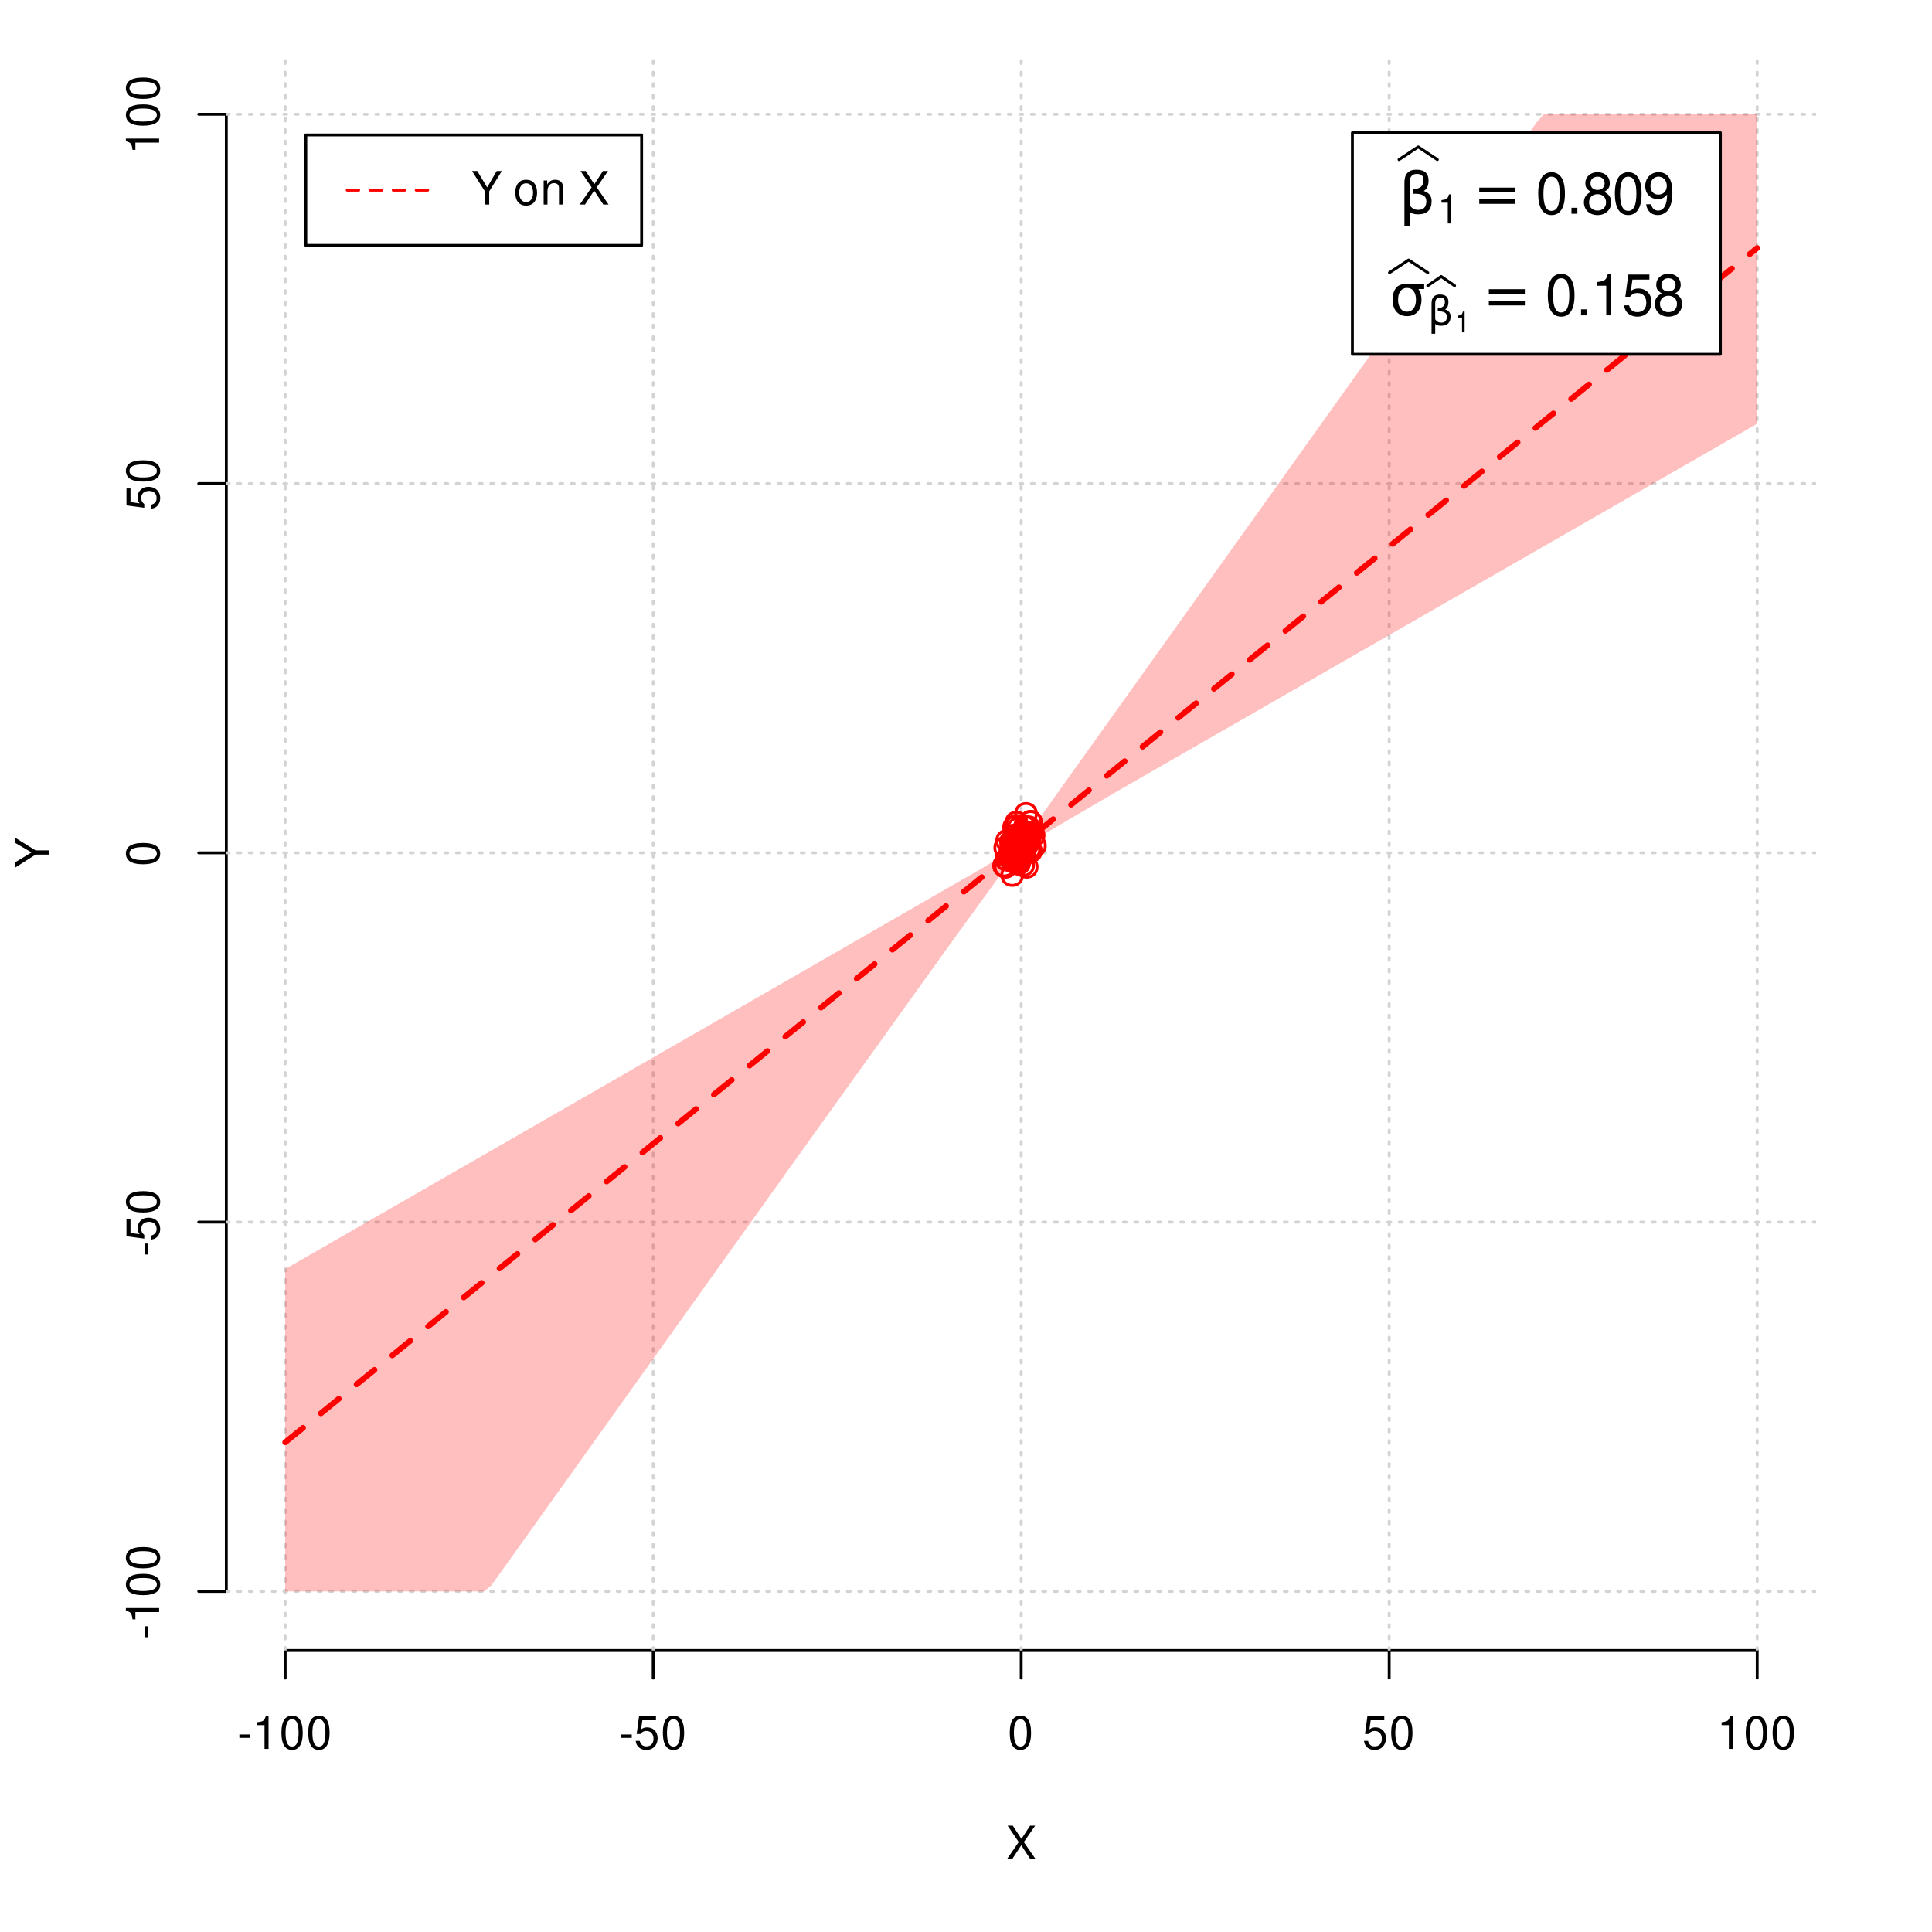 <?xml version="1.0" encoding="UTF-8"?>
<svg xmlns="http://www.w3.org/2000/svg" xmlns:xlink="http://www.w3.org/1999/xlink" width="504pt" height="504pt" viewBox="0 0 504 504" version="1.1">
<defs>
<g>
<symbol overflow="visible" id="glyph0-0">
<path style="stroke:none;" d=""/>
</symbol>
<symbol overflow="visible" id="glyph0-1">
<path style="stroke:none;" d="M 4.688 -4.484 L 7.641 -8.75 L 6.312 -8.75 L 4.062 -5.312 L 1.812 -8.75 L 0.453 -8.75 L 3.359 -4.484 L 0.266 0 L 1.625 0 L 4.016 -3.641 L 6.406 0 L 7.781 0 Z M 4.688 -4.484 "/>
</symbol>
<symbol overflow="visible" id="glyph0-2">
<path style="stroke:none;" d="M 3.406 -3.75 L 0.547 -3.75 L 0.547 -2.875 L 3.406 -2.875 Z M 3.406 -3.75 "/>
</symbol>
<symbol overflow="visible" id="glyph0-3">
<path style="stroke:none;" d="M 3.109 -6.188 L 3.109 0 L 4.156 0 L 4.156 -8.672 L 3.469 -8.672 C 3.094 -7.344 2.859 -7.156 1.219 -6.953 L 1.219 -6.188 Z M 3.109 -6.188 "/>
</symbol>
<symbol overflow="visible" id="glyph0-4">
<path style="stroke:none;" d="M 3.297 -8.672 C 2.516 -8.672 1.781 -8.312 1.344 -7.734 C 0.797 -6.953 0.516 -5.812 0.516 -4.203 C 0.516 -1.266 1.469 0.281 3.297 0.281 C 5.094 0.281 6.078 -1.266 6.078 -4.125 C 6.078 -5.812 5.812 -6.938 5.25 -7.734 C 4.812 -8.328 4.109 -8.672 3.297 -8.672 Z M 3.297 -7.734 C 4.438 -7.734 5 -6.578 5 -4.219 C 5 -1.75 4.453 -0.594 3.281 -0.594 C 2.156 -0.594 1.594 -1.797 1.594 -4.188 C 1.594 -6.578 2.156 -7.734 3.297 -7.734 Z M 3.297 -7.734 "/>
</symbol>
<symbol overflow="visible" id="glyph0-5">
<path style="stroke:none;" d="M 5.719 -8.516 L 1.312 -8.516 L 0.688 -3.875 L 1.656 -3.875 C 2.141 -4.469 2.562 -4.672 3.234 -4.672 C 4.375 -4.672 5.078 -3.891 5.078 -2.625 C 5.078 -1.406 4.375 -0.656 3.219 -0.656 C 2.297 -0.656 1.734 -1.125 1.469 -2.094 L 0.422 -2.094 C 0.562 -1.391 0.688 -1.062 0.938 -0.75 C 1.422 -0.094 2.281 0.281 3.234 0.281 C 4.953 0.281 6.156 -0.969 6.156 -2.766 C 6.156 -4.453 5.047 -5.609 3.406 -5.609 C 2.812 -5.609 2.328 -5.453 1.844 -5.094 L 2.172 -7.469 L 5.719 -7.469 Z M 5.719 -8.516 "/>
</symbol>
<symbol overflow="visible" id="glyph0-6">
<path style="stroke:none;" d="M 4.641 -3.438 L 7.938 -8.75 L 6.594 -8.75 L 4.109 -4.484 L 1.531 -8.75 L 0.156 -8.75 L 3.531 -3.438 L 3.531 0 L 4.641 0 Z M 4.641 -3.438 "/>
</symbol>
<symbol overflow="visible" id="glyph0-7">
<path style="stroke:none;" d=""/>
</symbol>
<symbol overflow="visible" id="glyph0-8">
<path style="stroke:none;" d="M 3.266 -6.469 C 1.484 -6.469 0.438 -5.203 0.438 -3.094 C 0.438 -0.969 1.484 0.281 3.281 0.281 C 5.047 0.281 6.125 -0.984 6.125 -3.047 C 6.125 -5.234 5.094 -6.469 3.266 -6.469 Z M 3.281 -5.547 C 4.406 -5.547 5.078 -4.625 5.078 -3.062 C 5.078 -1.578 4.375 -0.641 3.281 -0.641 C 2.156 -0.641 1.469 -1.578 1.469 -3.094 C 1.469 -4.625 2.156 -5.547 3.281 -5.547 Z M 3.281 -5.547 "/>
</symbol>
<symbol overflow="visible" id="glyph0-9">
<path style="stroke:none;" d="M 0.844 -6.281 L 0.844 0 L 1.844 0 L 1.844 -3.469 C 1.844 -4.75 2.516 -5.594 3.547 -5.594 C 4.344 -5.594 4.844 -5.109 4.844 -4.359 L 4.844 0 L 5.844 0 L 5.844 -4.75 C 5.844 -5.797 5.062 -6.469 3.859 -6.469 C 2.922 -6.469 2.312 -6.109 1.766 -5.234 L 1.766 -6.281 Z M 0.844 -6.281 "/>
</symbol>
<symbol overflow="visible" id="glyph1-0">
<path style="stroke:none;" d=""/>
</symbol>
<symbol overflow="visible" id="glyph1-1">
<path style="stroke:none;" d="M -3.438 -4.641 L -8.75 -7.938 L -8.75 -6.594 L -4.484 -4.109 L -8.75 -1.531 L -8.75 -0.156 L -3.438 -3.531 L 0 -3.531 L 0 -4.641 Z M -3.438 -4.641 "/>
</symbol>
<symbol overflow="visible" id="glyph1-2">
<path style="stroke:none;" d="M -3.75 -3.406 L -3.75 -0.547 L -2.875 -0.547 L -2.875 -3.406 Z M -3.75 -3.406 "/>
</symbol>
<symbol overflow="visible" id="glyph1-3">
<path style="stroke:none;" d="M -6.188 -3.109 L 0 -3.109 L 0 -4.156 L -8.672 -4.156 L -8.672 -3.469 C -7.344 -3.094 -7.156 -2.859 -6.953 -1.219 L -6.188 -1.219 Z M -6.188 -3.109 "/>
</symbol>
<symbol overflow="visible" id="glyph1-4">
<path style="stroke:none;" d="M -8.672 -3.297 C -8.672 -2.516 -8.312 -1.781 -7.734 -1.344 C -6.953 -0.797 -5.812 -0.516 -4.203 -0.516 C -1.266 -0.516 0.281 -1.469 0.281 -3.297 C 0.281 -5.094 -1.266 -6.078 -4.125 -6.078 C -5.812 -6.078 -6.938 -5.812 -7.734 -5.25 C -8.328 -4.812 -8.672 -4.109 -8.672 -3.297 Z M -7.734 -3.297 C -7.734 -4.438 -6.578 -5 -4.219 -5 C -1.75 -5 -0.594 -4.453 -0.594 -3.281 C -0.594 -2.156 -1.797 -1.594 -4.188 -1.594 C -6.578 -1.594 -7.734 -2.156 -7.734 -3.297 Z M -7.734 -3.297 "/>
</symbol>
<symbol overflow="visible" id="glyph1-5">
<path style="stroke:none;" d="M -8.516 -5.719 L -8.516 -1.312 L -3.875 -0.688 L -3.875 -1.656 C -4.469 -2.141 -4.672 -2.562 -4.672 -3.234 C -4.672 -4.375 -3.891 -5.078 -2.625 -5.078 C -1.406 -5.078 -0.656 -4.375 -0.656 -3.219 C -0.656 -2.297 -1.125 -1.734 -2.094 -1.469 L -2.094 -0.422 C -1.391 -0.562 -1.062 -0.688 -0.75 -0.938 C -0.094 -1.422 0.281 -2.281 0.281 -3.234 C 0.281 -4.953 -0.969 -6.156 -2.766 -6.156 C -4.453 -6.156 -5.609 -5.047 -5.609 -3.406 C -5.609 -2.812 -5.453 -2.328 -5.094 -1.844 L -7.469 -2.172 L -7.469 -5.719 Z M -8.516 -5.719 "/>
</symbol>
<symbol overflow="visible" id="glyph2-0">
<path style="stroke:none;" d="M 0.75 2.656 L 0.75 -10.578 L 8.25 -10.578 L 8.25 2.656 Z M 1.594 1.812 L 7.406 1.812 L 7.406 -9.734 L 1.594 -9.734 Z M 1.594 1.812 "/>
</symbol>
<symbol overflow="visible" id="glyph2-1">
<path style="stroke:none;" d="M 2.766 -0.5 L 2.766 3.125 L 1.406 3.125 L 1.406 -8.156 C 1.406 -10.375 2.445 -11.484 4.531 -11.484 C 6.645 -11.484 7.703 -10.547 7.703 -8.672 C 7.703 -7.336 7.285 -6.426 6.453 -5.938 C 7.816 -5.5 8.5 -4.625 8.5 -3.312 C 8.5 -1 7.32 0.156 4.969 0.156 C 3.926 0.156 3.191 -0.062 2.766 -0.5 Z M 2.766 -2.266 C 3.305 -1.422 4.055 -1 5.016 -1 C 6.422 -1 7.125 -1.766 7.125 -3.297 C 7.125 -4.672 5.992 -5.305 3.734 -5.203 L 3.734 -6.453 C 5.504 -6.453 6.391 -7.234 6.391 -8.797 C 6.391 -9.859 5.816 -10.391 4.672 -10.391 C 3.398 -10.391 2.766 -9.629 2.766 -8.109 Z M 2.766 -2.266 "/>
</symbol>
<symbol overflow="visible" id="glyph2-2">
<path style="stroke:none;" d="M 1.594 -6.812 L 10.984 -6.812 L 10.984 -5.578 L 1.594 -5.578 Z M 1.594 -3.828 L 10.984 -3.828 L 10.984 -2.578 L 1.594 -2.578 Z M 1.594 -3.828 "/>
</symbol>
<symbol overflow="visible" id="glyph2-3">
<path style="stroke:none;" d="M 4.594 -7.141 C 3.852 -7.141 3.281 -6.867 2.875 -6.328 C 2.457 -5.766 2.25 -5.02 2.25 -4.094 C 2.25 -3.113 2.457 -2.344 2.875 -1.781 C 3.289 -1.219 3.863 -0.938 4.594 -0.938 C 5.312 -0.938 5.879 -1.219 6.297 -1.781 C 6.711 -2.344 6.922 -3.113 6.922 -4.094 C 6.922 -4.988 6.711 -5.734 6.297 -6.328 C 5.91 -6.867 5.344 -7.141 4.594 -7.141 Z M 4.594 -8.203 L 9.062 -8.203 L 9.062 -6.859 L 7.562 -6.859 C 8.094 -6.098 8.359 -5.176 8.359 -4.094 C 8.359 -2.75 8.023 -1.695 7.359 -0.938 C 6.68 -0.164 5.758 0.219 4.594 0.219 C 3.414 0.219 2.492 -0.164 1.828 -0.938 C 1.16 -1.695 0.828 -2.75 0.828 -4.094 C 0.828 -5.445 1.16 -6.504 1.828 -7.266 C 2.379 -7.891 3.301 -8.203 4.594 -8.203 Z M 4.594 -8.203 "/>
</symbol>
<symbol overflow="visible" id="glyph3-0">
<path style="stroke:none;" d=""/>
</symbol>
<symbol overflow="visible" id="glyph3-1">
<path style="stroke:none;" d="M 2.719 -5.406 L 2.719 0 L 3.641 0 L 3.641 -7.594 L 3.031 -7.594 C 2.703 -6.422 2.5 -6.266 1.078 -6.078 L 1.078 -5.406 Z M 2.719 -5.406 "/>
</symbol>
<symbol overflow="visible" id="glyph4-0">
<path style="stroke:none;" d=""/>
</symbol>
<symbol overflow="visible" id="glyph4-1">
<path style="stroke:none;" d="M 4.125 -10.844 C 3.141 -10.844 2.234 -10.391 1.688 -9.656 C 0.984 -8.703 0.641 -7.266 0.641 -5.25 C 0.641 -1.594 1.844 0.344 4.125 0.344 C 6.375 0.344 7.609 -1.594 7.609 -5.156 C 7.609 -7.266 7.281 -8.672 6.562 -9.656 C 6.016 -10.406 5.125 -10.844 4.125 -10.844 Z M 4.125 -9.672 C 5.547 -9.672 6.25 -8.219 6.25 -5.281 C 6.25 -2.188 5.562 -0.75 4.094 -0.75 C 2.703 -0.75 2 -2.25 2 -5.234 C 2 -8.219 2.703 -9.672 4.125 -9.672 Z M 4.125 -9.672 "/>
</symbol>
<symbol overflow="visible" id="glyph4-2">
<path style="stroke:none;" d="M 2.859 -1.562 L 1.312 -1.562 L 1.312 0 L 2.859 0 Z M 2.859 -1.562 "/>
</symbol>
<symbol overflow="visible" id="glyph4-3">
<path style="stroke:none;" d="M 5.859 -5.719 C 6.969 -6.391 7.312 -6.938 7.312 -7.953 C 7.312 -9.656 6.016 -10.844 4.125 -10.844 C 2.25 -10.844 0.938 -9.656 0.938 -7.969 C 0.938 -6.938 1.281 -6.406 2.375 -5.719 C 1.156 -5.094 0.562 -4.219 0.562 -3.016 C 0.562 -1.031 2.016 0.344 4.125 0.344 C 6.219 0.344 7.688 -1.031 7.688 -3.016 C 7.688 -4.219 7.094 -5.094 5.859 -5.719 Z M 4.125 -9.672 C 5.25 -9.672 5.969 -9 5.969 -7.922 C 5.969 -6.906 5.234 -6.219 4.125 -6.219 C 3 -6.219 2.281 -6.906 2.281 -7.953 C 2.281 -9 3 -9.672 4.125 -9.672 Z M 4.125 -5.109 C 5.438 -5.109 6.344 -4.25 6.344 -2.984 C 6.344 -1.688 5.453 -0.828 4.094 -0.828 C 2.812 -0.828 1.906 -1.703 1.906 -2.969 C 1.906 -4.266 2.797 -5.109 4.125 -5.109 Z M 4.125 -5.109 "/>
</symbol>
<symbol overflow="visible" id="glyph4-4">
<path style="stroke:none;" d="M 0.797 -2.469 C 1.047 -0.703 2.188 0.344 3.812 0.344 C 5 0.344 6.047 -0.219 6.672 -1.203 C 7.328 -2.266 7.641 -3.578 7.641 -5.547 C 7.641 -7.375 7.359 -8.531 6.734 -9.5 C 6.156 -10.375 5.219 -10.844 4.047 -10.844 C 2.031 -10.844 0.562 -9.328 0.562 -7.234 C 0.562 -5.234 1.922 -3.828 3.844 -3.828 C 4.844 -3.828 5.594 -4.188 6.266 -5.016 C 6.25 -2.312 5.422 -0.828 3.906 -0.828 C 2.969 -0.828 2.328 -1.422 2.109 -2.469 Z M 4.031 -9.688 C 5.266 -9.688 6.188 -8.656 6.188 -7.266 C 6.188 -5.922 5.297 -5 3.984 -5 C 2.719 -5 1.922 -5.891 1.922 -7.328 C 1.922 -8.703 2.812 -9.688 4.031 -9.688 Z M 4.031 -9.688 "/>
</symbol>
<symbol overflow="visible" id="glyph4-5">
<path style="stroke:none;" d="M 3.891 -7.719 L 3.891 0 L 5.203 0 L 5.203 -10.844 L 4.328 -10.844 C 3.875 -9.188 3.562 -8.953 1.531 -8.688 L 1.531 -7.719 Z M 3.891 -7.719 "/>
</symbol>
<symbol overflow="visible" id="glyph4-6">
<path style="stroke:none;" d="M 7.141 -10.641 L 1.656 -10.641 L 0.859 -4.844 L 2.062 -4.844 C 2.688 -5.578 3.188 -5.828 4.031 -5.828 C 5.453 -5.828 6.344 -4.859 6.344 -3.281 C 6.344 -1.75 5.453 -0.828 4.016 -0.828 C 2.859 -0.828 2.156 -1.406 1.844 -2.609 L 0.531 -2.609 C 0.703 -1.734 0.859 -1.312 1.172 -0.938 C 1.766 -0.125 2.844 0.344 4.047 0.344 C 6.188 0.344 7.688 -1.219 7.688 -3.469 C 7.688 -5.562 6.297 -7 4.266 -7 C 3.516 -7 2.906 -6.812 2.297 -6.359 L 2.719 -9.328 L 7.141 -9.328 Z M 7.141 -10.641 "/>
</symbol>
<symbol overflow="visible" id="glyph5-0">
<path style="stroke:none;" d="M 0.516 1.859 L 0.516 -7.406 L 5.766 -7.406 L 5.766 1.859 Z M 1.109 1.266 L 5.188 1.266 L 5.188 -6.812 L 1.109 -6.812 Z M 1.109 1.266 "/>
</symbol>
<symbol overflow="visible" id="glyph5-1">
<path style="stroke:none;" d="M 1.938 -0.359 L 1.938 2.188 L 0.984 2.188 L 0.984 -5.703 C 0.984 -7.266 1.711 -8.047 3.172 -8.047 C 4.648 -8.047 5.391 -7.391 5.391 -6.078 C 5.391 -5.141 5.098 -4.5 4.516 -4.156 C 5.473 -3.844 5.953 -3.234 5.953 -2.328 C 5.953 -0.703 5.125 0.109 3.469 0.109 C 2.75 0.109 2.238 -0.047 1.938 -0.359 Z M 1.938 -1.578 C 2.312 -0.992 2.836 -0.703 3.516 -0.703 C 4.492 -0.703 4.984 -1.238 4.984 -2.312 C 4.984 -3.27 4.191 -3.711 2.609 -3.641 L 2.609 -4.516 C 3.848 -4.516 4.469 -5.062 4.469 -6.156 C 4.469 -6.906 4.066 -7.281 3.266 -7.281 C 2.379 -7.281 1.938 -6.742 1.938 -5.672 Z M 1.938 -1.578 "/>
</symbol>
<symbol overflow="visible" id="glyph6-0">
<path style="stroke:none;" d=""/>
</symbol>
<symbol overflow="visible" id="glyph6-1">
<path style="stroke:none;" d="M 1.938 -3.859 L 1.938 0 L 2.609 0 L 2.609 -5.422 L 2.172 -5.422 C 1.938 -4.594 1.781 -4.484 0.766 -4.344 L 0.766 -3.859 Z M 1.938 -3.859 "/>
</symbol>
</g>
<clipPath id="clip1">
  <path d="M 74 14.398 L 75 14.398 L 75 430.559 L 74 430.559 Z M 74 14.398 "/>
</clipPath>
<clipPath id="clip2">
  <path d="M 170 14.398 L 171 14.398 L 171 430.559 L 170 430.559 Z M 170 14.398 "/>
</clipPath>
<clipPath id="clip3">
  <path d="M 266 14.398 L 267 14.398 L 267 430.559 L 266 430.559 Z M 266 14.398 "/>
</clipPath>
<clipPath id="clip4">
  <path d="M 362 14.398 L 363 14.398 L 363 430.559 L 362 430.559 Z M 362 14.398 "/>
</clipPath>
<clipPath id="clip5">
  <path d="M 458 14.398 L 459 14.398 L 459 430.559 L 458 430.559 Z M 458 14.398 "/>
</clipPath>
<clipPath id="clip6">
  <path d="M 59.039 414 L 473.758 414 L 473.758 416 L 59.039 416 Z M 59.039 414 "/>
</clipPath>
<clipPath id="clip7">
  <path d="M 59.039 318 L 473.758 318 L 473.758 320 L 59.039 320 Z M 59.039 318 "/>
</clipPath>
<clipPath id="clip8">
  <path d="M 59.039 222 L 473.758 222 L 473.758 223 L 59.039 223 Z M 59.039 222 "/>
</clipPath>
<clipPath id="clip9">
  <path d="M 59.039 125 L 473.758 125 L 473.758 127 L 59.039 127 Z M 59.039 125 "/>
</clipPath>
<clipPath id="clip10">
  <path d="M 59.039 29 L 473.758 29 L 473.758 31 L 59.039 31 Z M 59.039 29 "/>
</clipPath>
</defs>
<g id="surface1171">
<rect x="0" y="0" width="504" height="504" style="fill:rgb(100%,100%,100%);fill-opacity:1;stroke:none;"/>
<g style="fill:rgb(0%,0%,0%);fill-opacity:1;">
  <use xlink:href="#glyph0-1" x="262.398" y="485.029"/>
</g>
<g style="fill:rgb(0%,0%,0%);fill-opacity:1;">
  <use xlink:href="#glyph1-1" x="12.709" y="226.48"/>
</g>
<path style="fill:none;stroke-width:0.75;stroke-linecap:round;stroke-linejoin:round;stroke:rgb(0%,0%,0%);stroke-opacity:1;stroke-miterlimit:10;" d="M 74.398 430.559 L 458.398 430.559 "/>
<path style="fill:none;stroke-width:0.75;stroke-linecap:round;stroke-linejoin:round;stroke:rgb(0%,0%,0%);stroke-opacity:1;stroke-miterlimit:10;" d="M 74.398 430.559 L 74.398 437.762 "/>
<path style="fill:none;stroke-width:0.75;stroke-linecap:round;stroke-linejoin:round;stroke:rgb(0%,0%,0%);stroke-opacity:1;stroke-miterlimit:10;" d="M 170.398 430.559 L 170.398 437.762 "/>
<path style="fill:none;stroke-width:0.75;stroke-linecap:round;stroke-linejoin:round;stroke:rgb(0%,0%,0%);stroke-opacity:1;stroke-miterlimit:10;" d="M 266.398 430.559 L 266.398 437.762 "/>
<path style="fill:none;stroke-width:0.75;stroke-linecap:round;stroke-linejoin:round;stroke:rgb(0%,0%,0%);stroke-opacity:1;stroke-miterlimit:10;" d="M 362.398 430.559 L 362.398 437.762 "/>
<path style="fill:none;stroke-width:0.75;stroke-linecap:round;stroke-linejoin:round;stroke:rgb(0%,0%,0%);stroke-opacity:1;stroke-miterlimit:10;" d="M 458.398 430.559 L 458.398 437.762 "/>
<g style="fill:rgb(0%,0%,0%);fill-opacity:1;">
  <use xlink:href="#glyph0-2" x="61.898" y="456.229"/>
  <use xlink:href="#glyph0-3" x="65.898" y="456.229"/>
  <use xlink:href="#glyph0-4" x="72.898" y="456.229"/>
  <use xlink:href="#glyph0-4" x="79.898" y="456.229"/>
</g>
<g style="fill:rgb(0%,0%,0%);fill-opacity:1;">
  <use xlink:href="#glyph0-2" x="161.398" y="456.229"/>
  <use xlink:href="#glyph0-5" x="165.398" y="456.229"/>
  <use xlink:href="#glyph0-4" x="172.398" y="456.229"/>
</g>
<g style="fill:rgb(0%,0%,0%);fill-opacity:1;">
  <use xlink:href="#glyph0-4" x="262.898" y="456.229"/>
</g>
<g style="fill:rgb(0%,0%,0%);fill-opacity:1;">
  <use xlink:href="#glyph0-5" x="355.398" y="456.229"/>
  <use xlink:href="#glyph0-4" x="362.398" y="456.229"/>
</g>
<g style="fill:rgb(0%,0%,0%);fill-opacity:1;">
  <use xlink:href="#glyph0-3" x="447.898" y="456.229"/>
  <use xlink:href="#glyph0-4" x="454.898" y="456.229"/>
  <use xlink:href="#glyph0-4" x="461.898" y="456.229"/>
</g>
<path style="fill:none;stroke-width:0.75;stroke-linecap:round;stroke-linejoin:round;stroke:rgb(0%,0%,0%);stroke-opacity:1;stroke-miterlimit:10;" d="M 59.039 415.148 L 59.039 29.812 "/>
<path style="fill:none;stroke-width:0.75;stroke-linecap:round;stroke-linejoin:round;stroke:rgb(0%,0%,0%);stroke-opacity:1;stroke-miterlimit:10;" d="M 59.039 415.148 L 51.84 415.148 "/>
<path style="fill:none;stroke-width:0.75;stroke-linecap:round;stroke-linejoin:round;stroke:rgb(0%,0%,0%);stroke-opacity:1;stroke-miterlimit:10;" d="M 59.039 318.812 L 51.84 318.812 "/>
<path style="fill:none;stroke-width:0.75;stroke-linecap:round;stroke-linejoin:round;stroke:rgb(0%,0%,0%);stroke-opacity:1;stroke-miterlimit:10;" d="M 59.039 222.48 L 51.84 222.48 "/>
<path style="fill:none;stroke-width:0.75;stroke-linecap:round;stroke-linejoin:round;stroke:rgb(0%,0%,0%);stroke-opacity:1;stroke-miterlimit:10;" d="M 59.039 126.148 L 51.84 126.148 "/>
<path style="fill:none;stroke-width:0.75;stroke-linecap:round;stroke-linejoin:round;stroke:rgb(0%,0%,0%);stroke-opacity:1;stroke-miterlimit:10;" d="M 59.039 29.812 L 51.84 29.812 "/>
<g style="fill:rgb(0%,0%,0%);fill-opacity:1;">
  <use xlink:href="#glyph1-2" x="41.51" y="427.648"/>
  <use xlink:href="#glyph1-3" x="41.51" y="423.648"/>
  <use xlink:href="#glyph1-4" x="41.51" y="416.648"/>
  <use xlink:href="#glyph1-4" x="41.51" y="409.648"/>
</g>
<g style="fill:rgb(0%,0%,0%);fill-opacity:1;">
  <use xlink:href="#glyph1-2" x="41.51" y="327.812"/>
  <use xlink:href="#glyph1-5" x="41.51" y="323.812"/>
  <use xlink:href="#glyph1-4" x="41.51" y="316.812"/>
</g>
<g style="fill:rgb(0%,0%,0%);fill-opacity:1;">
  <use xlink:href="#glyph1-4" x="41.51" y="225.98"/>
</g>
<g style="fill:rgb(0%,0%,0%);fill-opacity:1;">
  <use xlink:href="#glyph1-5" x="41.51" y="133.148"/>
  <use xlink:href="#glyph1-4" x="41.51" y="126.148"/>
</g>
<g style="fill:rgb(0%,0%,0%);fill-opacity:1;">
  <use xlink:href="#glyph1-3" x="41.51" y="40.312"/>
  <use xlink:href="#glyph1-4" x="41.51" y="33.312"/>
  <use xlink:href="#glyph1-4" x="41.51" y="26.312"/>
</g>
<g clip-path="url(#clip1)" clip-rule="nonzero">
<path style="fill:none;stroke-width:0.75;stroke-linecap:round;stroke-linejoin:round;stroke:rgb(82.745%,82.745%,82.745%);stroke-opacity:1;stroke-dasharray:0.75,2.25;stroke-miterlimit:10;" d="M 74.398 430.559 L 74.398 14.398 "/>
</g>
<g clip-path="url(#clip2)" clip-rule="nonzero">
<path style="fill:none;stroke-width:0.75;stroke-linecap:round;stroke-linejoin:round;stroke:rgb(82.745%,82.745%,82.745%);stroke-opacity:1;stroke-dasharray:0.75,2.25;stroke-miterlimit:10;" d="M 170.398 430.559 L 170.398 14.398 "/>
</g>
<g clip-path="url(#clip3)" clip-rule="nonzero">
<path style="fill:none;stroke-width:0.75;stroke-linecap:round;stroke-linejoin:round;stroke:rgb(82.745%,82.745%,82.745%);stroke-opacity:1;stroke-dasharray:0.75,2.25;stroke-miterlimit:10;" d="M 266.398 430.559 L 266.398 14.398 "/>
</g>
<g clip-path="url(#clip4)" clip-rule="nonzero">
<path style="fill:none;stroke-width:0.75;stroke-linecap:round;stroke-linejoin:round;stroke:rgb(82.745%,82.745%,82.745%);stroke-opacity:1;stroke-dasharray:0.75,2.25;stroke-miterlimit:10;" d="M 362.398 430.559 L 362.398 14.398 "/>
</g>
<g clip-path="url(#clip5)" clip-rule="nonzero">
<path style="fill:none;stroke-width:0.75;stroke-linecap:round;stroke-linejoin:round;stroke:rgb(82.745%,82.745%,82.745%);stroke-opacity:1;stroke-dasharray:0.75,2.25;stroke-miterlimit:10;" d="M 458.398 430.559 L 458.398 14.398 "/>
</g>
<g clip-path="url(#clip6)" clip-rule="nonzero">
<path style="fill:none;stroke-width:0.75;stroke-linecap:round;stroke-linejoin:round;stroke:rgb(82.745%,82.745%,82.745%);stroke-opacity:1;stroke-dasharray:0.75,2.25;stroke-miterlimit:10;" d="M 59.039 415.148 L 473.762 415.148 "/>
</g>
<g clip-path="url(#clip7)" clip-rule="nonzero">
<path style="fill:none;stroke-width:0.75;stroke-linecap:round;stroke-linejoin:round;stroke:rgb(82.745%,82.745%,82.745%);stroke-opacity:1;stroke-dasharray:0.75,2.25;stroke-miterlimit:10;" d="M 59.039 318.812 L 473.762 318.812 "/>
</g>
<g clip-path="url(#clip8)" clip-rule="nonzero">
<path style="fill:none;stroke-width:0.75;stroke-linecap:round;stroke-linejoin:round;stroke:rgb(82.745%,82.745%,82.745%);stroke-opacity:1;stroke-dasharray:0.75,2.25;stroke-miterlimit:10;" d="M 59.039 222.48 L 473.762 222.48 "/>
</g>
<g clip-path="url(#clip9)" clip-rule="nonzero">
<path style="fill:none;stroke-width:0.75;stroke-linecap:round;stroke-linejoin:round;stroke:rgb(82.745%,82.745%,82.745%);stroke-opacity:1;stroke-dasharray:0.75,2.25;stroke-miterlimit:10;" d="M 59.039 126.148 L 473.762 126.148 "/>
</g>
<g clip-path="url(#clip10)" clip-rule="nonzero">
<path style="fill:none;stroke-width:0.75;stroke-linecap:round;stroke-linejoin:round;stroke:rgb(82.745%,82.745%,82.745%);stroke-opacity:1;stroke-dasharray:0.75,2.25;stroke-miterlimit:10;" d="M 59.039 29.812 L 473.762 29.812 "/>
</g>
<path style=" stroke:none;fill-rule:nonzero;fill:rgb(100%,0%,0%);fill-opacity:0.251;" d="M 74.398 415.148 L 74.398 331.059 L 76.32 329.957 L 78.238 328.852 L 80.16 327.746 L 82.078 326.641 L 84 325.539 L 85.922 324.434 L 87.84 323.328 L 89.762 322.227 L 91.68 321.121 L 93.602 320.016 L 95.52 318.914 L 97.441 317.809 L 99.359 316.703 L 101.281 315.598 L 103.199 314.496 L 105.121 313.391 L 107.039 312.285 L 108.961 311.184 L 110.879 310.078 L 112.801 308.973 L 114.719 307.867 L 116.641 306.766 L 118.559 305.66 L 120.48 304.555 L 122.398 303.453 L 124.32 302.348 L 126.238 301.242 L 128.16 300.141 L 130.078 299.035 L 133.922 296.824 L 135.84 295.723 L 137.762 294.617 L 139.68 293.512 L 141.602 292.41 L 143.52 291.305 L 145.441 290.199 L 147.359 289.094 L 149.281 287.992 L 151.199 286.887 L 153.121 285.781 L 155.039 284.68 L 156.961 283.574 L 158.879 282.469 L 160.801 281.367 L 162.719 280.262 L 164.641 279.156 L 166.559 278.051 L 168.48 276.949 L 170.398 275.844 L 172.32 274.738 L 174.238 273.637 L 176.16 272.531 L 178.078 271.426 L 180 270.32 L 181.922 269.219 L 183.84 268.113 L 185.762 267.008 L 187.68 265.906 L 189.602 264.801 L 191.52 263.695 L 193.441 262.594 L 195.359 261.488 L 197.281 260.383 L 199.199 259.277 L 201.121 258.176 L 203.039 257.07 L 204.961 255.965 L 206.879 254.863 L 208.801 253.758 L 210.719 252.652 L 212.641 251.547 L 214.559 250.445 L 216.48 249.34 L 218.398 248.234 L 220.32 247.133 L 222.238 246.027 L 224.16 244.922 L 226.078 243.82 L 229.922 241.609 L 231.84 240.504 L 233.762 239.402 L 235.68 238.297 L 237.602 237.191 L 239.52 236.09 L 241.441 234.984 L 243.359 233.879 L 245.281 232.777 L 247.199 231.672 L 249.121 230.566 L 251.039 229.461 L 252.961 228.359 L 254.879 227.254 L 256.801 226.141 L 258.719 224.949 L 260.641 223.758 L 262.559 222.562 L 264.48 221.371 L 266.398 219.742 L 268.32 217.375 L 270.238 214.746 L 272.16 212.059 L 274.078 209.371 L 277.922 203.996 L 279.84 201.309 L 281.762 198.621 L 283.68 195.934 L 285.602 193.246 L 287.52 190.559 L 289.441 187.871 L 291.359 185.184 L 293.281 182.496 L 295.199 179.809 L 297.121 177.121 L 299.039 174.434 L 300.961 171.746 L 302.879 169.059 L 304.801 166.375 L 306.719 163.688 L 308.641 161 L 310.559 158.312 L 312.48 155.625 L 314.398 152.938 L 316.32 150.25 L 318.238 147.562 L 320.16 144.875 L 322.078 142.188 L 325.922 136.812 L 327.84 134.125 L 329.762 131.438 L 331.68 128.75 L 333.602 126.062 L 335.52 123.375 L 337.441 120.688 L 339.359 118 L 341.281 115.312 L 343.199 112.625 L 345.121 109.938 L 347.039 107.25 L 348.961 104.562 L 350.879 101.875 L 352.801 99.188 L 354.719 96.5 L 356.641 93.812 L 358.559 91.125 L 360.48 88.438 L 362.398 85.754 L 364.32 83.066 L 366.238 80.379 L 368.16 77.691 L 370.078 75.004 L 373.922 69.629 L 375.84 66.941 L 377.762 64.254 L 379.68 61.566 L 381.602 58.879 L 383.52 56.191 L 385.441 53.504 L 387.359 50.816 L 389.281 48.129 L 391.199 45.441 L 393.121 42.754 L 395.039 40.066 L 396.961 37.379 L 398.879 34.691 L 400.801 32.004 L 402.719 29.812 L 458.398 29.812 L 458.398 110.539 L 456.48 111.645 L 454.559 112.746 L 452.641 113.848 L 450.719 114.949 L 448.801 116.055 L 446.879 117.156 L 444.961 118.258 L 443.039 119.359 L 441.121 120.465 L 439.199 121.566 L 437.281 122.668 L 435.359 123.77 L 433.441 124.875 L 431.52 125.977 L 429.602 127.078 L 427.68 128.184 L 425.762 129.285 L 423.84 130.387 L 421.922 131.488 L 420 132.594 L 418.078 133.695 L 416.16 134.797 L 414.238 135.898 L 412.32 137.004 L 410.398 138.105 L 408.48 139.207 L 406.559 140.309 L 404.641 141.414 L 402.719 142.516 L 400.801 143.617 L 398.879 144.723 L 396.961 145.824 L 395.039 146.926 L 393.121 148.027 L 391.199 149.133 L 389.281 150.234 L 387.359 151.336 L 385.441 152.438 L 383.52 153.543 L 381.602 154.645 L 379.68 155.746 L 377.762 156.852 L 375.84 157.953 L 373.922 159.055 L 372 160.156 L 370.078 161.262 L 368.16 162.363 L 366.238 163.465 L 364.32 164.566 L 362.398 165.672 L 360.48 166.773 L 358.559 167.875 L 356.641 168.977 L 354.719 170.082 L 352.801 171.184 L 350.879 172.285 L 348.961 173.391 L 347.039 174.492 L 345.121 175.594 L 343.199 176.695 L 341.281 177.801 L 339.359 178.902 L 337.441 180.004 L 335.52 181.105 L 333.602 182.211 L 331.68 183.312 L 329.762 184.414 L 327.84 185.516 L 325.922 186.621 L 322.078 188.824 L 320.16 189.93 L 318.238 191.031 L 316.32 192.133 L 314.398 193.234 L 312.48 194.34 L 310.559 195.441 L 308.641 196.543 L 306.719 197.645 L 304.801 198.75 L 302.879 199.852 L 300.961 200.953 L 299.039 202.059 L 297.121 203.16 L 295.199 204.262 L 293.281 205.363 L 291.359 206.469 L 289.441 207.594 L 287.52 208.715 L 285.602 209.84 L 283.68 210.961 L 281.762 212.086 L 279.84 213.207 L 277.922 214.332 L 276 215.453 L 274.078 216.578 L 272.16 217.699 L 270.238 218.824 L 268.32 219.945 L 266.398 221.48 L 264.48 223.707 L 262.559 226.117 L 260.641 228.68 L 258.719 231.324 L 256.801 233.973 L 254.879 236.617 L 252.961 239.266 L 251.039 241.91 L 249.121 244.559 L 247.199 247.219 L 245.281 249.895 L 243.359 252.57 L 241.441 255.246 L 239.52 257.926 L 237.602 260.602 L 235.68 263.277 L 233.762 265.953 L 231.84 268.629 L 229.922 271.309 L 226.078 276.66 L 224.16 279.336 L 222.238 282.012 L 220.32 284.691 L 218.398 287.367 L 216.48 290.043 L 214.559 292.719 L 212.641 295.395 L 210.719 298.07 L 208.801 300.75 L 206.879 303.43 L 204.961 306.117 L 203.039 308.805 L 201.121 311.492 L 199.199 314.18 L 197.281 316.867 L 195.359 319.555 L 193.441 322.242 L 191.52 324.926 L 189.602 327.613 L 187.68 330.301 L 185.762 332.988 L 183.84 335.676 L 181.922 338.363 L 178.078 343.738 L 176.16 346.426 L 174.238 349.113 L 172.32 351.801 L 170.398 354.488 L 168.48 357.176 L 166.559 359.863 L 164.641 362.551 L 162.719 365.238 L 160.801 367.926 L 158.879 370.613 L 156.961 373.301 L 155.039 375.988 L 153.121 378.676 L 151.199 381.363 L 149.281 384.051 L 147.359 386.738 L 145.441 389.426 L 143.52 392.113 L 141.602 394.801 L 139.68 397.488 L 137.762 400.176 L 135.84 402.863 L 133.922 405.547 L 130.078 410.922 L 128.16 413.609 L 126.238 415.148 Z M 74.398 415.148 "/>
<path style="fill:none;stroke-width:0.75;stroke-linecap:round;stroke-linejoin:round;stroke:rgb(100%,0%,0%);stroke-opacity:1;stroke-miterlimit:10;" d="M 264.625 225.82 C 264.625 229.422 259.223 229.422 259.223 225.82 C 259.223 222.223 264.625 222.223 264.625 225.82 "/>
<path style="fill:none;stroke-width:0.75;stroke-linecap:round;stroke-linejoin:round;stroke:rgb(100%,0%,0%);stroke-opacity:1;stroke-miterlimit:10;" d="M 269.625 225.691 C 269.625 229.293 264.223 229.293 264.223 225.691 C 264.223 222.094 269.625 222.094 269.625 225.691 "/>
<path style="fill:none;stroke-width:0.75;stroke-linecap:round;stroke-linejoin:round;stroke:rgb(100%,0%,0%);stroke-opacity:1;stroke-miterlimit:10;" d="M 271.527 217.25 C 271.527 220.848 266.129 220.848 266.129 217.25 C 266.129 213.648 271.527 213.648 271.527 217.25 "/>
<path style="fill:none;stroke-width:0.75;stroke-linecap:round;stroke-linejoin:round;stroke:rgb(100%,0%,0%);stroke-opacity:1;stroke-miterlimit:10;" d="M 269.559 222.488 C 269.559 226.09 264.156 226.09 264.156 222.488 C 264.156 218.891 269.559 218.891 269.559 222.488 "/>
<path style="fill:none;stroke-width:0.75;stroke-linecap:round;stroke-linejoin:round;stroke:rgb(100%,0%,0%);stroke-opacity:1;stroke-miterlimit:10;" d="M 264.934 221.148 C 264.934 224.746 259.531 224.746 259.531 221.148 C 259.531 217.547 264.934 217.547 264.934 221.148 "/>
<path style="fill:none;stroke-width:0.75;stroke-linecap:round;stroke-linejoin:round;stroke:rgb(100%,0%,0%);stroke-opacity:1;stroke-miterlimit:10;" d="M 265.23 224.258 C 265.23 227.855 259.832 227.855 259.832 224.258 C 259.832 220.656 265.23 220.656 265.23 224.258 "/>
<path style="fill:none;stroke-width:0.75;stroke-linecap:round;stroke-linejoin:round;stroke:rgb(100%,0%,0%);stroke-opacity:1;stroke-miterlimit:10;" d="M 266.426 219.637 C 266.426 223.234 261.023 223.234 261.023 219.637 C 261.023 216.035 266.426 216.035 266.426 219.637 "/>
<path style="fill:none;stroke-width:0.75;stroke-linecap:round;stroke-linejoin:round;stroke:rgb(100%,0%,0%);stroke-opacity:1;stroke-miterlimit:10;" d="M 269.023 219.48 C 269.023 223.082 263.625 223.082 263.625 219.48 C 263.625 215.883 269.023 215.883 269.023 219.48 "/>
<path style="fill:none;stroke-width:0.75;stroke-linecap:round;stroke-linejoin:round;stroke:rgb(100%,0%,0%);stroke-opacity:1;stroke-miterlimit:10;" d="M 267.852 214.566 C 267.852 218.168 262.449 218.168 262.449 214.566 C 262.449 210.969 267.852 210.969 267.852 214.566 "/>
<path style="fill:none;stroke-width:0.75;stroke-linecap:round;stroke-linejoin:round;stroke:rgb(100%,0%,0%);stroke-opacity:1;stroke-miterlimit:10;" d="M 271.59 214.336 C 271.59 217.934 266.191 217.934 266.191 214.336 C 266.191 210.734 271.59 210.734 271.59 214.336 "/>
<path style="fill:none;stroke-width:0.75;stroke-linecap:round;stroke-linejoin:round;stroke:rgb(100%,0%,0%);stroke-opacity:1;stroke-miterlimit:10;" d="M 271.348 217.715 C 271.348 221.312 265.945 221.312 265.945 217.715 C 265.945 214.113 271.348 214.113 271.348 217.715 "/>
<path style="fill:none;stroke-width:0.75;stroke-linecap:round;stroke-linejoin:round;stroke:rgb(100%,0%,0%);stroke-opacity:1;stroke-miterlimit:10;" d="M 266.719 221.793 C 266.719 225.391 261.316 225.391 261.316 221.793 C 261.316 218.191 266.719 218.191 266.719 221.793 "/>
<path style="fill:none;stroke-width:0.75;stroke-linecap:round;stroke-linejoin:round;stroke:rgb(100%,0%,0%);stroke-opacity:1;stroke-miterlimit:10;" d="M 267.242 215.824 C 267.242 219.422 261.84 219.422 261.84 215.824 C 261.84 212.223 267.242 212.223 267.242 215.824 "/>
<path style="fill:none;stroke-width:0.75;stroke-linecap:round;stroke-linejoin:round;stroke:rgb(100%,0%,0%);stroke-opacity:1;stroke-miterlimit:10;" d="M 269.234 221.18 C 269.234 224.777 263.832 224.777 263.832 221.18 C 263.832 217.578 269.234 217.578 269.234 221.18 "/>
<path style="fill:none;stroke-width:0.75;stroke-linecap:round;stroke-linejoin:round;stroke:rgb(100%,0%,0%);stroke-opacity:1;stroke-miterlimit:10;" d="M 268.543 219.191 C 268.543 222.793 263.145 222.793 263.145 219.191 C 263.145 215.594 268.543 215.594 268.543 219.191 "/>
<path style="fill:none;stroke-width:0.75;stroke-linecap:round;stroke-linejoin:round;stroke:rgb(100%,0%,0%);stroke-opacity:1;stroke-miterlimit:10;" d="M 269.742 219.508 C 269.742 223.105 264.344 223.105 264.344 219.508 C 264.344 215.906 269.742 215.906 269.742 219.508 "/>
<path style="fill:none;stroke-width:0.75;stroke-linecap:round;stroke-linejoin:round;stroke:rgb(100%,0%,0%);stroke-opacity:1;stroke-miterlimit:10;" d="M 271.062 219.801 C 271.062 223.402 265.664 223.402 265.664 219.801 C 265.664 216.199 271.062 216.199 271.062 219.801 "/>
<path style="fill:none;stroke-width:0.75;stroke-linecap:round;stroke-linejoin:round;stroke:rgb(100%,0%,0%);stroke-opacity:1;stroke-miterlimit:10;" d="M 269.043 221.84 C 269.043 225.441 263.641 225.441 263.641 221.84 C 263.641 218.238 269.043 218.238 269.043 221.84 "/>
<path style="fill:none;stroke-width:0.75;stroke-linecap:round;stroke-linejoin:round;stroke:rgb(100%,0%,0%);stroke-opacity:1;stroke-miterlimit:10;" d="M 267.137 221.977 C 267.137 225.578 261.738 225.578 261.738 221.977 C 261.738 218.375 267.137 218.375 267.137 221.977 "/>
<path style="fill:none;stroke-width:0.75;stroke-linecap:round;stroke-linejoin:round;stroke:rgb(100%,0%,0%);stroke-opacity:1;stroke-miterlimit:10;" d="M 267.5 223.207 C 267.5 226.809 262.098 226.809 262.098 223.207 C 262.098 219.609 267.5 219.609 267.5 223.207 "/>
<path style="fill:none;stroke-width:0.75;stroke-linecap:round;stroke-linejoin:round;stroke:rgb(100%,0%,0%);stroke-opacity:1;stroke-miterlimit:10;" d="M 269.09 223.477 C 269.09 227.078 263.691 227.078 263.691 223.477 C 263.691 219.879 269.09 219.879 269.09 223.477 "/>
<path style="fill:none;stroke-width:0.75;stroke-linecap:round;stroke-linejoin:round;stroke:rgb(100%,0%,0%);stroke-opacity:1;stroke-miterlimit:10;" d="M 267.266 224.047 C 267.266 227.648 261.863 227.648 261.863 224.047 C 261.863 220.449 267.266 220.449 267.266 224.047 "/>
<path style="fill:none;stroke-width:0.75;stroke-linecap:round;stroke-linejoin:round;stroke:rgb(100%,0%,0%);stroke-opacity:1;stroke-miterlimit:10;" d="M 269.098 220.848 C 269.098 224.445 263.699 224.445 263.699 220.848 C 263.699 217.246 269.098 217.246 269.098 220.848 "/>
<path style="fill:none;stroke-width:0.75;stroke-linecap:round;stroke-linejoin:round;stroke:rgb(100%,0%,0%);stroke-opacity:1;stroke-miterlimit:10;" d="M 267.191 221.301 C 267.191 224.898 261.793 224.898 261.793 221.301 C 261.793 217.699 267.191 217.699 267.191 221.301 "/>
<path style="fill:none;stroke-width:0.75;stroke-linecap:round;stroke-linejoin:round;stroke:rgb(100%,0%,0%);stroke-opacity:1;stroke-miterlimit:10;" d="M 268.004 220.789 C 268.004 224.387 262.605 224.387 262.605 220.789 C 262.605 217.188 268.004 217.188 268.004 220.789 "/>
<path style="fill:none;stroke-width:0.75;stroke-linecap:round;stroke-linejoin:round;stroke:rgb(100%,0%,0%);stroke-opacity:1;stroke-miterlimit:10;" d="M 269.98 219.055 C 269.98 222.652 264.582 222.652 264.582 219.055 C 264.582 215.453 269.98 215.453 269.98 219.055 "/>
<path style="fill:none;stroke-width:0.75;stroke-linecap:round;stroke-linejoin:round;stroke:rgb(100%,0%,0%);stroke-opacity:1;stroke-miterlimit:10;" d="M 268.355 225.34 C 268.355 228.941 262.957 228.941 262.957 225.34 C 262.957 221.742 268.355 221.742 268.355 225.34 "/>
<path style="fill:none;stroke-width:0.75;stroke-linecap:round;stroke-linejoin:round;stroke:rgb(100%,0%,0%);stroke-opacity:1;stroke-miterlimit:10;" d="M 269.305 221.609 C 269.305 225.211 263.902 225.211 263.902 221.609 C 263.902 218.012 269.305 218.012 269.305 221.609 "/>
<path style="fill:none;stroke-width:0.75;stroke-linecap:round;stroke-linejoin:round;stroke:rgb(100%,0%,0%);stroke-opacity:1;stroke-miterlimit:10;" d="M 267.727 224.816 C 267.727 228.414 262.324 228.414 262.324 224.816 C 262.324 221.215 267.727 221.215 267.727 224.816 "/>
<path style="fill:none;stroke-width:0.75;stroke-linecap:round;stroke-linejoin:round;stroke:rgb(100%,0%,0%);stroke-opacity:1;stroke-miterlimit:10;" d="M 269.27 222.211 C 269.27 225.809 263.871 225.809 263.871 222.211 C 263.871 218.609 269.27 218.609 269.27 222.211 "/>
<path style="fill:none;stroke-width:0.75;stroke-linecap:round;stroke-linejoin:round;stroke:rgb(100%,0%,0%);stroke-opacity:1;stroke-miterlimit:10;" d="M 270.992 215.773 C 270.992 219.371 265.594 219.371 265.594 215.773 C 265.594 212.172 270.992 212.172 270.992 215.773 "/>
<path style="fill:none;stroke-width:0.75;stroke-linecap:round;stroke-linejoin:round;stroke:rgb(100%,0%,0%);stroke-opacity:1;stroke-miterlimit:10;" d="M 268.555 224.031 C 268.555 227.633 263.156 227.633 263.156 224.031 C 263.156 220.43 268.555 220.43 268.555 224.031 "/>
<path style="fill:none;stroke-width:0.75;stroke-linecap:round;stroke-linejoin:round;stroke:rgb(100%,0%,0%);stroke-opacity:1;stroke-miterlimit:10;" d="M 265.008 226.145 C 265.008 229.746 259.605 229.746 259.605 226.145 C 259.605 222.543 265.008 222.543 265.008 226.145 "/>
<path style="fill:none;stroke-width:0.75;stroke-linecap:round;stroke-linejoin:round;stroke:rgb(100%,0%,0%);stroke-opacity:1;stroke-miterlimit:10;" d="M 268.285 221.605 C 268.285 225.207 262.883 225.207 262.883 221.605 C 262.883 218.004 268.285 218.004 268.285 221.605 "/>
<path style="fill:none;stroke-width:0.75;stroke-linecap:round;stroke-linejoin:round;stroke:rgb(100%,0%,0%);stroke-opacity:1;stroke-miterlimit:10;" d="M 269.832 221.77 C 269.832 225.367 264.434 225.367 264.434 221.77 C 264.434 218.168 269.832 218.168 269.832 221.77 "/>
<path style="fill:none;stroke-width:0.75;stroke-linecap:round;stroke-linejoin:round;stroke:rgb(100%,0%,0%);stroke-opacity:1;stroke-miterlimit:10;" d="M 270.418 218.582 C 270.418 222.184 265.02 222.184 265.02 218.582 C 265.02 214.984 270.418 214.984 270.418 218.582 "/>
<path style="fill:none;stroke-width:0.75;stroke-linecap:round;stroke-linejoin:round;stroke:rgb(100%,0%,0%);stroke-opacity:1;stroke-miterlimit:10;" d="M 271.145 217.27 C 271.145 220.871 265.742 220.871 265.742 217.27 C 265.742 213.672 271.145 213.672 271.145 217.27 "/>
<path style="fill:none;stroke-width:0.75;stroke-linecap:round;stroke-linejoin:round;stroke:rgb(100%,0%,0%);stroke-opacity:1;stroke-miterlimit:10;" d="M 268.348 222.055 C 268.348 225.656 262.949 225.656 262.949 222.055 C 262.949 218.457 268.348 218.457 268.348 222.055 "/>
<path style="fill:none;stroke-width:0.75;stroke-linecap:round;stroke-linejoin:round;stroke:rgb(100%,0%,0%);stroke-opacity:1;stroke-miterlimit:10;" d="M 268.875 221.184 C 268.875 224.785 263.473 224.785 263.473 221.184 C 263.473 217.586 268.875 217.586 268.875 221.184 "/>
<path style="fill:none;stroke-width:0.75;stroke-linecap:round;stroke-linejoin:round;stroke:rgb(100%,0%,0%);stroke-opacity:1;stroke-miterlimit:10;" d="M 270.078 215.691 C 270.078 219.293 264.68 219.293 264.68 215.691 C 264.68 212.094 270.078 212.094 270.078 215.691 "/>
<path style="fill:none;stroke-width:0.75;stroke-linecap:round;stroke-linejoin:round;stroke:rgb(100%,0%,0%);stroke-opacity:1;stroke-miterlimit:10;" d="M 265.434 219.32 C 265.434 222.918 260.031 222.918 260.031 219.32 C 260.031 215.719 265.434 215.719 265.434 219.32 "/>
<path style="fill:none;stroke-width:0.75;stroke-linecap:round;stroke-linejoin:round;stroke:rgb(100%,0%,0%);stroke-opacity:1;stroke-miterlimit:10;" d="M 267.836 222.102 C 267.836 225.703 262.434 225.703 262.434 222.102 C 262.434 218.504 267.836 218.504 267.836 222.102 "/>
<path style="fill:none;stroke-width:0.75;stroke-linecap:round;stroke-linejoin:round;stroke:rgb(100%,0%,0%);stroke-opacity:1;stroke-miterlimit:10;" d="M 270.512 219.484 C 270.512 223.086 265.109 223.086 265.109 219.484 C 265.109 215.887 270.512 215.887 270.512 219.484 "/>
<path style="fill:none;stroke-width:0.75;stroke-linecap:round;stroke-linejoin:round;stroke:rgb(100%,0%,0%);stroke-opacity:1;stroke-miterlimit:10;" d="M 268.434 219.277 C 268.434 222.875 263.035 222.875 263.035 219.277 C 263.035 215.676 268.434 215.676 268.434 219.277 "/>
<path style="fill:none;stroke-width:0.75;stroke-linecap:round;stroke-linejoin:round;stroke:rgb(100%,0%,0%);stroke-opacity:1;stroke-miterlimit:10;" d="M 271.203 218.789 C 271.203 222.387 265.805 222.387 265.805 218.789 C 265.805 215.188 271.203 215.188 271.203 218.789 "/>
<path style="fill:none;stroke-width:0.75;stroke-linecap:round;stroke-linejoin:round;stroke:rgb(100%,0%,0%);stroke-opacity:1;stroke-miterlimit:10;" d="M 270.535 226.145 C 270.535 229.746 265.137 229.746 265.137 226.145 C 265.137 222.543 270.535 222.543 270.535 226.145 "/>
<path style="fill:none;stroke-width:0.75;stroke-linecap:round;stroke-linejoin:round;stroke:rgb(100%,0%,0%);stroke-opacity:1;stroke-miterlimit:10;" d="M 268.824 222.168 C 268.824 225.766 263.426 225.766 263.426 222.168 C 263.426 218.566 268.824 218.566 268.824 222.168 "/>
<path style="fill:none;stroke-width:0.75;stroke-linecap:round;stroke-linejoin:round;stroke:rgb(100%,0%,0%);stroke-opacity:1;stroke-miterlimit:10;" d="M 268.352 216.133 C 268.352 219.734 262.949 219.734 262.949 216.133 C 262.949 212.535 268.352 212.535 268.352 216.133 "/>
<path style="fill:none;stroke-width:0.75;stroke-linecap:round;stroke-linejoin:round;stroke:rgb(100%,0%,0%);stroke-opacity:1;stroke-miterlimit:10;" d="M 267.52 222.492 C 267.52 226.09 262.121 226.09 262.121 222.492 C 262.121 218.891 267.52 218.891 267.52 222.492 "/>
<path style="fill:none;stroke-width:0.75;stroke-linecap:round;stroke-linejoin:round;stroke:rgb(100%,0%,0%);stroke-opacity:1;stroke-miterlimit:10;" d="M 269.973 221.656 C 269.973 225.258 264.574 225.258 264.574 221.656 C 264.574 218.055 269.973 218.055 269.973 221.656 "/>
<path style="fill:none;stroke-width:0.75;stroke-linecap:round;stroke-linejoin:round;stroke:rgb(100%,0%,0%);stroke-opacity:1;stroke-miterlimit:10;" d="M 268.34 220.441 C 268.34 224.043 262.941 224.043 262.941 220.441 C 262.941 216.844 268.34 216.844 268.34 220.441 "/>
<path style="fill:none;stroke-width:0.75;stroke-linecap:round;stroke-linejoin:round;stroke:rgb(100%,0%,0%);stroke-opacity:1;stroke-miterlimit:10;" d="M 270.102 221.637 C 270.102 225.238 264.703 225.238 264.703 221.637 C 264.703 218.039 270.102 218.039 270.102 221.637 "/>
<path style="fill:none;stroke-width:0.75;stroke-linecap:round;stroke-linejoin:round;stroke:rgb(100%,0%,0%);stroke-opacity:1;stroke-miterlimit:10;" d="M 266.758 228.277 C 266.758 231.879 261.355 231.879 261.355 228.277 C 261.355 224.68 266.758 224.68 266.758 228.277 "/>
<path style="fill:none;stroke-width:0.75;stroke-linecap:round;stroke-linejoin:round;stroke:rgb(100%,0%,0%);stroke-opacity:1;stroke-miterlimit:10;" d="M 270.008 220.25 C 270.008 223.848 264.609 223.848 264.609 220.25 C 264.609 216.648 270.008 216.648 270.008 220.25 "/>
<path style="fill:none;stroke-width:0.75;stroke-linecap:round;stroke-linejoin:round;stroke:rgb(100%,0%,0%);stroke-opacity:1;stroke-miterlimit:10;" d="M 268.387 222.25 C 268.387 225.852 262.984 225.852 262.984 222.25 C 262.984 218.652 268.387 218.652 268.387 222.25 "/>
<path style="fill:none;stroke-width:0.75;stroke-linecap:round;stroke-linejoin:round;stroke:rgb(100%,0%,0%);stroke-opacity:1;stroke-miterlimit:10;" d="M 271.648 222.016 C 271.648 225.613 266.246 225.613 266.246 222.016 C 266.246 218.414 271.648 218.414 271.648 222.016 "/>
<path style="fill:none;stroke-width:0.75;stroke-linecap:round;stroke-linejoin:round;stroke:rgb(100%,0%,0%);stroke-opacity:1;stroke-miterlimit:10;" d="M 272.355 217.93 C 272.355 221.527 266.953 221.527 266.953 217.93 C 266.953 214.328 272.355 214.328 272.355 217.93 "/>
<path style="fill:none;stroke-width:0.75;stroke-linecap:round;stroke-linejoin:round;stroke:rgb(100%,0%,0%);stroke-opacity:1;stroke-miterlimit:10;" d="M 269.395 217.242 C 269.395 220.84 263.992 220.84 263.992 217.242 C 263.992 213.641 269.395 213.641 269.395 217.242 "/>
<path style="fill:none;stroke-width:0.75;stroke-linecap:round;stroke-linejoin:round;stroke:rgb(100%,0%,0%);stroke-opacity:1;stroke-miterlimit:10;" d="M 266.707 220.82 C 266.707 224.422 261.309 224.422 261.309 220.82 C 261.309 217.223 266.707 217.223 266.707 220.82 "/>
<path style="fill:none;stroke-width:0.75;stroke-linecap:round;stroke-linejoin:round;stroke:rgb(100%,0%,0%);stroke-opacity:1;stroke-miterlimit:10;" d="M 272.676 220.582 C 272.676 224.184 267.277 224.184 267.277 220.582 C 267.277 216.984 272.676 216.984 272.676 220.582 "/>
<path style="fill:none;stroke-width:0.75;stroke-linecap:round;stroke-linejoin:round;stroke:rgb(100%,0%,0%);stroke-opacity:1;stroke-miterlimit:10;" d="M 270 217.68 C 270 221.281 264.598 221.281 264.598 217.68 C 264.598 214.082 270 214.082 270 217.68 "/>
<path style="fill:none;stroke-width:0.75;stroke-linecap:round;stroke-linejoin:round;stroke:rgb(100%,0%,0%);stroke-opacity:1;stroke-miterlimit:10;" d="M 270.344 212.297 C 270.344 215.898 264.945 215.898 264.945 212.297 C 264.945 208.695 270.344 208.695 270.344 212.297 "/>
<path style="fill:none;stroke-width:0.75;stroke-linecap:round;stroke-linejoin:round;stroke:rgb(100%,0%,0%);stroke-opacity:1;stroke-miterlimit:10;" d="M 271.211 221.504 C 271.211 225.102 265.812 225.102 265.812 221.504 C 265.812 217.902 271.211 217.902 271.211 221.504 "/>
<path style="fill:none;stroke-width:0.75;stroke-linecap:round;stroke-linejoin:round;stroke:rgb(100%,0%,0%);stroke-opacity:1;stroke-miterlimit:10;" d="M 268.578 224.613 C 268.578 228.215 263.18 228.215 263.18 224.613 C 263.18 221.012 268.578 221.012 268.578 224.613 "/>
<path style="fill:none;stroke-width:0.75;stroke-linecap:round;stroke-linejoin:round;stroke:rgb(100%,0%,0%);stroke-opacity:1;stroke-miterlimit:10;" d="M 266.758 220.062 C 266.758 223.66 261.355 223.66 261.355 220.062 C 261.355 216.461 266.758 216.461 266.758 220.062 "/>
<path style="fill:none;stroke-width:0.75;stroke-linecap:round;stroke-linejoin:round;stroke:rgb(100%,0%,0%);stroke-opacity:1;stroke-miterlimit:10;" d="M 269.496 219.059 C 269.496 222.66 264.094 222.66 264.094 219.059 C 264.094 215.461 269.496 215.461 269.496 219.059 "/>
<path style="fill:none;stroke-width:0.75;stroke-linecap:round;stroke-linejoin:round;stroke:rgb(100%,0%,0%);stroke-opacity:1;stroke-miterlimit:10;" d="M 268.859 221.285 C 268.859 224.887 263.461 224.887 263.461 221.285 C 263.461 217.684 268.859 217.684 268.859 221.285 "/>
<path style="fill:none;stroke-width:0.75;stroke-linecap:round;stroke-linejoin:round;stroke:rgb(100%,0%,0%);stroke-opacity:1;stroke-miterlimit:10;" d="M 269.074 217.879 C 269.074 221.477 263.676 221.477 263.676 217.879 C 263.676 214.277 269.074 214.277 269.074 217.879 "/>
<path style="fill:none;stroke-width:0.75;stroke-linecap:round;stroke-linejoin:round;stroke:rgb(100%,0%,0%);stroke-opacity:1;stroke-miterlimit:10;" d="M 271.723 217.391 C 271.723 220.992 266.32 220.992 266.32 217.391 C 266.32 213.793 271.723 213.793 271.723 217.391 "/>
<path style="fill:none;stroke-width:0.75;stroke-linecap:round;stroke-linejoin:round;stroke:rgb(100%,0%,0%);stroke-opacity:1;stroke-miterlimit:10;" d="M 269.164 218.719 C 269.164 222.32 263.762 222.32 263.762 218.719 C 263.762 215.121 269.164 215.121 269.164 218.719 "/>
<path style="fill:none;stroke-width:0.75;stroke-linecap:round;stroke-linejoin:round;stroke:rgb(100%,0%,0%);stroke-opacity:1;stroke-miterlimit:10;" d="M 270.305 215.824 C 270.305 219.422 264.906 219.422 264.906 215.824 C 264.906 212.223 270.305 212.223 270.305 215.824 "/>
<path style="fill:none;stroke-width:0.75;stroke-linecap:round;stroke-linejoin:round;stroke:rgb(100%,0%,0%);stroke-opacity:1;stroke-miterlimit:10;" d="M 267.906 215.426 C 267.906 219.023 262.504 219.023 262.504 215.426 C 262.504 211.824 267.906 211.824 267.906 215.426 "/>
<path style="fill:none;stroke-width:0.75;stroke-linecap:round;stroke-linejoin:round;stroke:rgb(100%,0%,0%);stroke-opacity:1;stroke-miterlimit:10;" d="M 267.492 220.375 C 267.492 223.977 262.094 223.977 262.094 220.375 C 262.094 216.777 267.492 216.777 267.492 220.375 "/>
<path style="fill:none;stroke-width:0.75;stroke-linecap:round;stroke-linejoin:round;stroke:rgb(100%,0%,0%);stroke-opacity:1;stroke-miterlimit:10;" d="M 266.633 222.555 C 266.633 226.156 261.234 226.156 261.234 222.555 C 261.234 218.957 266.633 218.957 266.633 222.555 "/>
<path style="fill:none;stroke-width:0.75;stroke-linecap:round;stroke-linejoin:round;stroke:rgb(100%,0%,0%);stroke-opacity:1;stroke-miterlimit:10;" d="M 267.922 218.383 C 267.922 221.984 262.523 221.984 262.523 218.383 C 262.523 214.781 267.922 214.781 267.922 218.383 "/>
<path style="fill:none;stroke-width:0.75;stroke-linecap:round;stroke-linejoin:round;stroke:rgb(100%,0%,0%);stroke-opacity:1;stroke-miterlimit:10;" d="M 267.855 224.395 C 267.855 227.996 262.457 227.996 262.457 224.395 C 262.457 220.797 267.855 220.797 267.855 224.395 "/>
<path style="fill:none;stroke-width:0.75;stroke-linecap:round;stroke-linejoin:round;stroke:rgb(100%,0%,0%);stroke-opacity:1;stroke-miterlimit:10;" d="M 266.801 224.66 C 266.801 228.258 261.402 228.258 261.402 224.66 C 261.402 221.059 266.801 221.059 266.801 224.66 "/>
<path style="fill:none;stroke-width:0.75;stroke-linecap:round;stroke-linejoin:round;stroke:rgb(100%,0%,0%);stroke-opacity:1;stroke-miterlimit:10;" d="M 267.141 223.984 C 267.141 227.582 261.738 227.582 261.738 223.984 C 261.738 220.383 267.141 220.383 267.141 223.984 "/>
<path style="fill:none;stroke-width:0.75;stroke-linecap:round;stroke-linejoin:round;stroke:rgb(100%,0%,0%);stroke-opacity:1;stroke-miterlimit:10;" d="M 268.551 218.84 C 268.551 222.441 263.148 222.441 263.148 218.84 C 263.148 215.238 268.551 215.238 268.551 218.84 "/>
<path style="fill:none;stroke-width:0.75;stroke-linecap:round;stroke-linejoin:round;stroke:rgb(100%,0%,0%);stroke-opacity:1;stroke-miterlimit:10;" d="M 267.273 217.938 C 267.273 221.539 261.875 221.539 261.875 217.938 C 261.875 214.34 267.273 214.34 267.273 217.938 "/>
<path style="fill:none;stroke-width:0.75;stroke-linecap:round;stroke-linejoin:round;stroke:rgb(100%,0%,0%);stroke-opacity:1;stroke-miterlimit:10;" d="M 269.527 222.957 C 269.527 226.559 264.129 226.559 264.129 222.957 C 264.129 219.359 269.527 219.359 269.527 222.957 "/>
<path style="fill:none;stroke-width:0.75;stroke-linecap:round;stroke-linejoin:round;stroke:rgb(100%,0%,0%);stroke-opacity:1;stroke-miterlimit:10;" d="M 270.551 218.066 C 270.551 221.668 265.148 221.668 265.148 218.066 C 265.148 214.469 270.551 214.469 270.551 218.066 "/>
<path style="fill:none;stroke-width:0.75;stroke-linecap:round;stroke-linejoin:round;stroke:rgb(100%,0%,0%);stroke-opacity:1;stroke-miterlimit:10;" d="M 267.68 224.359 C 267.68 227.961 262.281 227.961 262.281 224.359 C 262.281 220.758 267.68 220.758 267.68 224.359 "/>
<path style="fill:none;stroke-width:0.75;stroke-linecap:round;stroke-linejoin:round;stroke:rgb(100%,0%,0%);stroke-opacity:1;stroke-miterlimit:10;" d="M 270.898 218.875 C 270.898 222.477 265.5 222.477 265.5 218.875 C 265.5 215.277 270.898 215.277 270.898 218.875 "/>
<path style="fill:none;stroke-width:0.75;stroke-linecap:round;stroke-linejoin:round;stroke:rgb(100%,0%,0%);stroke-opacity:1;stroke-miterlimit:10;" d="M 269.004 223.949 C 269.004 227.547 263.605 227.547 263.605 223.949 C 263.605 220.348 269.004 220.348 269.004 223.949 "/>
<path style="fill:none;stroke-width:0.75;stroke-linecap:round;stroke-linejoin:round;stroke:rgb(100%,0%,0%);stroke-opacity:1;stroke-miterlimit:10;" d="M 269.738 220.059 C 269.738 223.66 264.336 223.66 264.336 220.059 C 264.336 216.461 269.738 216.461 269.738 220.059 "/>
<path style="fill:none;stroke-width:0.75;stroke-linecap:round;stroke-linejoin:round;stroke:rgb(100%,0%,0%);stroke-opacity:1;stroke-miterlimit:10;" d="M 271.586 214.395 C 271.586 217.996 266.188 217.996 266.188 214.395 C 266.188 210.797 271.586 210.797 271.586 214.395 "/>
<path style="fill:none;stroke-width:0.75;stroke-linecap:round;stroke-linejoin:round;stroke:rgb(100%,0%,0%);stroke-opacity:1;stroke-miterlimit:10;" d="M 267.184 223.285 C 267.184 226.883 261.781 226.883 261.781 223.285 C 261.781 219.684 267.184 219.684 267.184 223.285 "/>
<path style="fill:none;stroke-width:0.75;stroke-linecap:round;stroke-linejoin:round;stroke:rgb(100%,0%,0%);stroke-opacity:1;stroke-miterlimit:10;" d="M 266.43 223.5 C 266.43 227.098 261.027 227.098 261.027 223.5 C 261.027 219.898 266.43 219.898 266.43 223.5 "/>
<path style="fill:none;stroke-width:0.75;stroke-linecap:round;stroke-linejoin:round;stroke:rgb(100%,0%,0%);stroke-opacity:1;stroke-miterlimit:10;" d="M 268.676 221.262 C 268.676 224.863 263.277 224.863 263.277 221.262 C 263.277 217.664 268.676 217.664 268.676 221.262 "/>
<path style="fill:none;stroke-width:0.75;stroke-linecap:round;stroke-linejoin:round;stroke:rgb(100%,0%,0%);stroke-opacity:1;stroke-miterlimit:10;" d="M 268.57 225.109 C 268.57 228.711 263.172 228.711 263.172 225.109 C 263.172 221.512 268.57 221.512 268.57 225.109 "/>
<path style="fill:none;stroke-width:0.75;stroke-linecap:round;stroke-linejoin:round;stroke:rgb(100%,0%,0%);stroke-opacity:1;stroke-miterlimit:10;" d="M 266.609 220.23 C 266.609 223.832 261.211 223.832 261.211 220.23 C 261.211 216.629 266.609 216.629 266.609 220.23 "/>
<path style="fill:none;stroke-width:0.75;stroke-linecap:round;stroke-linejoin:round;stroke:rgb(100%,0%,0%);stroke-opacity:1;stroke-miterlimit:10;" d="M 268.406 220.543 C 268.406 224.145 263.008 224.145 263.008 220.543 C 263.008 216.941 268.406 216.941 268.406 220.543 "/>
<path style="fill:none;stroke-width:0.75;stroke-linecap:round;stroke-linejoin:round;stroke:rgb(100%,0%,0%);stroke-opacity:1;stroke-miterlimit:10;" d="M 269.512 222.008 C 269.512 225.609 264.113 225.609 264.113 222.008 C 264.113 218.406 269.512 218.406 269.512 222.008 "/>
<path style="fill:none;stroke-width:0.75;stroke-linecap:round;stroke-linejoin:round;stroke:rgb(100%,0%,0%);stroke-opacity:1;stroke-miterlimit:10;" d="M 268.375 223.297 C 268.375 226.898 262.973 226.898 262.973 223.297 C 262.973 219.695 268.375 219.695 268.375 223.297 "/>
<path style="fill:none;stroke-width:0.75;stroke-linecap:round;stroke-linejoin:round;stroke:rgb(100%,0%,0%);stroke-opacity:1;stroke-miterlimit:10;" d="M 266.266 222.152 C 266.266 225.754 260.867 225.754 260.867 222.152 C 260.867 218.555 266.266 218.555 266.266 222.152 "/>
<path style="fill:none;stroke-width:0.75;stroke-linecap:round;stroke-linejoin:round;stroke:rgb(100%,0%,0%);stroke-opacity:1;stroke-miterlimit:10;" d="M 269.422 217.41 C 269.422 221.012 264.023 221.012 264.023 217.41 C 264.023 213.812 269.422 213.812 269.422 217.41 "/>
<path style="fill:none;stroke-width:0.75;stroke-linecap:round;stroke-linejoin:round;stroke:rgb(100%,0%,0%);stroke-opacity:1;stroke-miterlimit:10;" d="M 266.594 224.418 C 266.594 228.016 261.191 228.016 261.191 224.418 C 261.191 220.816 266.594 220.816 266.594 224.418 "/>
<path style="fill:none;stroke-width:0.75;stroke-linecap:round;stroke-linejoin:round;stroke:rgb(100%,0%,0%);stroke-opacity:1;stroke-miterlimit:10;" d="M 270.605 219.004 C 270.605 222.602 265.203 222.602 265.203 219.004 C 265.203 215.402 270.605 215.402 270.605 219.004 "/>
<path style="fill:none;stroke-width:0.75;stroke-linecap:round;stroke-linejoin:round;stroke:rgb(100%,0%,0%);stroke-opacity:1;stroke-miterlimit:10;" d="M 267.352 224.312 C 267.352 227.91 261.953 227.91 261.953 224.312 C 261.953 220.711 267.352 220.711 267.352 224.312 "/>
<path style="fill:none;stroke-width:1.5;stroke-linecap:round;stroke-linejoin:round;stroke:rgb(100%,0%,0%);stroke-opacity:1;stroke-dasharray:6,6;stroke-miterlimit:10;" d="M 74.398 376.258 L 76.32 374.699 L 78.238 373.141 L 80.16 371.582 L 82.078 370.027 L 85.922 366.91 L 87.84 365.352 L 89.762 363.793 L 91.68 362.238 L 93.602 360.68 L 95.52 359.121 L 97.441 357.562 L 99.359 356.004 L 101.281 354.449 L 103.199 352.891 L 105.121 351.332 L 107.039 349.773 L 108.961 348.215 L 110.879 346.66 L 112.801 345.102 L 114.719 343.543 L 116.641 341.984 L 118.559 340.426 L 120.48 338.871 L 122.398 337.312 L 124.32 335.754 L 126.238 334.195 L 128.16 332.637 L 130.078 331.082 L 133.922 327.965 L 135.84 326.406 L 137.762 324.848 L 139.68 323.293 L 141.602 321.734 L 143.52 320.176 L 145.441 318.617 L 147.359 317.059 L 149.281 315.504 L 151.199 313.945 L 153.121 312.387 L 155.039 310.828 L 156.961 309.27 L 158.879 307.715 L 160.801 306.156 L 162.719 304.598 L 164.641 303.039 L 166.559 301.484 L 168.48 299.926 L 170.398 298.367 L 172.32 296.809 L 174.238 295.25 L 176.16 293.695 L 178.078 292.137 L 181.922 289.02 L 183.84 287.461 L 185.762 285.906 L 187.68 284.348 L 189.602 282.789 L 191.52 281.23 L 193.441 279.672 L 195.359 278.117 L 197.281 276.559 L 199.199 275 L 201.121 273.441 L 203.039 271.883 L 204.961 270.328 L 206.879 268.77 L 208.801 267.211 L 210.719 265.652 L 212.641 264.094 L 214.559 262.539 L 216.48 260.98 L 218.398 259.422 L 220.32 257.863 L 222.238 256.305 L 224.16 254.75 L 226.078 253.191 L 229.922 250.074 L 231.84 248.516 L 233.762 246.961 L 235.68 245.402 L 237.602 243.844 L 239.52 242.285 L 241.441 240.727 L 243.359 239.172 L 245.281 237.613 L 247.199 236.055 L 249.121 234.496 L 251.039 232.938 L 252.961 231.383 L 254.879 229.824 L 256.801 228.266 L 258.719 226.707 L 260.641 225.148 L 262.559 223.594 L 264.48 222.035 L 266.398 220.477 L 268.32 218.918 L 270.238 217.359 L 272.16 215.805 L 274.078 214.246 L 277.922 211.129 L 279.84 209.57 L 281.762 208.016 L 283.68 206.457 L 285.602 204.898 L 287.52 203.34 L 289.441 201.781 L 291.359 200.227 L 293.281 198.668 L 295.199 197.109 L 297.121 195.551 L 299.039 193.992 L 300.961 192.438 L 302.879 190.879 L 304.801 189.32 L 306.719 187.762 L 308.641 186.203 L 310.559 184.648 L 312.48 183.09 L 314.398 181.531 L 316.32 179.973 L 318.238 178.418 L 320.16 176.859 L 322.078 175.301 L 325.922 172.184 L 327.84 170.629 L 329.762 169.07 L 331.68 167.512 L 333.602 165.953 L 335.52 164.395 L 337.441 162.84 L 339.359 161.281 L 341.281 159.723 L 343.199 158.164 L 345.121 156.605 L 347.039 155.051 L 348.961 153.492 L 350.879 151.934 L 352.801 150.375 L 354.719 148.816 L 356.641 147.262 L 358.559 145.703 L 360.48 144.145 L 362.398 142.586 L 364.32 141.027 L 366.238 139.473 L 368.16 137.914 L 370.078 136.355 L 373.922 133.238 L 375.84 131.684 L 377.762 130.125 L 379.68 128.566 L 381.602 127.008 L 383.52 125.449 L 385.441 123.895 L 387.359 122.336 L 389.281 120.777 L 391.199 119.219 L 393.121 117.66 L 395.039 116.105 L 396.961 114.547 L 398.879 112.988 L 400.801 111.43 L 402.719 109.871 L 404.641 108.316 L 406.559 106.758 L 408.48 105.199 L 410.398 103.641 L 412.32 102.082 L 414.238 100.527 L 416.16 98.969 L 418.078 97.41 L 421.922 94.293 L 423.84 92.738 L 425.762 91.18 L 427.68 89.621 L 429.602 88.062 L 431.52 86.504 L 433.441 84.949 L 435.359 83.391 L 437.281 81.832 L 439.199 80.273 L 441.121 78.715 L 443.039 77.16 L 444.961 75.602 L 446.879 74.043 L 448.801 72.484 L 450.719 70.926 L 452.641 69.371 L 454.559 67.812 L 456.48 66.254 L 458.398 64.695 "/>
<path style="fill-rule:nonzero;fill:rgb(100%,100%,100%);fill-opacity:1;stroke-width:0.75;stroke-linecap:round;stroke-linejoin:round;stroke:rgb(0%,0%,0%);stroke-opacity:1;stroke-miterlimit:10;" d="M 352.801 92.43 L 448.801 92.43 L 448.801 34.629 L 352.801 34.629 Z M 352.801 92.43 "/>
<g style="fill:rgb(0%,0%,0%);fill-opacity:1;">
  <use xlink:href="#glyph2-1" x="364.965" y="55.752"/>
</g>
<path style="fill:none;stroke-width:0.75;stroke-linecap:round;stroke-linejoin:round;stroke:rgb(0%,0%,0%);stroke-opacity:1;stroke-miterlimit:10;" d="M 364.965 41.629 L 369.965 38.328 L 374.965 41.629 "/>
<g style="fill:rgb(0%,0%,0%);fill-opacity:1;">
  <use xlink:href="#glyph3-1" x="374.965" y="58.283"/>
</g>
<g style="fill:rgb(0%,0%,0%);fill-opacity:1;">
  <use xlink:href="#glyph2-2" x="384.301" y="55.752"/>
</g>
<g style="fill:rgb(0%,0%,0%);fill-opacity:1;">
  <use xlink:href="#glyph4-1" x="400.633" y="55.763"/>
  <use xlink:href="#glyph4-2" x="408.633" y="55.763"/>
  <use xlink:href="#glyph4-3" x="412.633" y="55.763"/>
  <use xlink:href="#glyph4-1" x="420.633" y="55.763"/>
  <use xlink:href="#glyph4-4" x="428.633" y="55.763"/>
</g>
<g style="fill:rgb(0%,0%,0%);fill-opacity:1;">
  <use xlink:href="#glyph2-3" x="362.465" y="82.252"/>
</g>
<path style="fill:none;stroke-width:0.75;stroke-linecap:round;stroke-linejoin:round;stroke:rgb(0%,0%,0%);stroke-opacity:1;stroke-miterlimit:10;" d="M 362.465 71.129 L 367.465 67.828 L 372.465 71.129 "/>
<g style="fill:rgb(0%,0%,0%);fill-opacity:1;">
  <use xlink:href="#glyph5-1" x="372.465" y="84.875"/>
</g>
<path style="fill:none;stroke-width:0.75;stroke-linecap:round;stroke-linejoin:round;stroke:rgb(0%,0%,0%);stroke-opacity:1;stroke-miterlimit:10;" d="M 372.465 74.531 L 375.965 72.129 L 379.465 74.531 "/>
<g style="fill:rgb(0%,0%,0%);fill-opacity:1;">
  <use xlink:href="#glyph6-1" x="379.465" y="86.698"/>
</g>
<g style="fill:rgb(0%,0%,0%);fill-opacity:1;">
  <use xlink:href="#glyph2-2" x="386.801" y="82.252"/>
</g>
<g style="fill:rgb(0%,0%,0%);fill-opacity:1;">
  <use xlink:href="#glyph4-1" x="403.133" y="82.263"/>
  <use xlink:href="#glyph4-2" x="411.133" y="82.263"/>
  <use xlink:href="#glyph4-5" x="415.133" y="82.263"/>
  <use xlink:href="#glyph4-6" x="423.133" y="82.263"/>
  <use xlink:href="#glyph4-3" x="431.133" y="82.263"/>
</g>
<path style="fill-rule:nonzero;fill:rgb(100%,100%,100%);fill-opacity:1;stroke-width:0.75;stroke-linecap:round;stroke-linejoin:round;stroke:rgb(0%,0%,0%);stroke-opacity:1;stroke-miterlimit:10;" d="M 79.777 35.207 L 167.379 35.207 L 167.379 64.008 L 79.777 64.008 Z M 79.777 35.207 "/>
<path style="fill:none;stroke-width:0.75;stroke-linecap:round;stroke-linejoin:round;stroke:rgb(100%,0%,0%);stroke-opacity:1;stroke-dasharray:3,3;stroke-miterlimit:10;" d="M 90.574 49.609 L 112.176 49.609 "/>
<g style="fill:rgb(0%,0%,0%);fill-opacity:1;">
  <use xlink:href="#glyph0-6" x="122.977" y="53.357"/>
</g>
<g style="fill:rgb(0%,0%,0%);fill-opacity:1;">
  <use xlink:href="#glyph0-7" x="130.977" y="53.357"/>
  <use xlink:href="#glyph0-8" x="133.977" y="53.357"/>
  <use xlink:href="#glyph0-9" x="140.977" y="53.357"/>
  <use xlink:href="#glyph0-7" x="147.977" y="53.357"/>
</g>
<g style="fill:rgb(0%,0%,0%);fill-opacity:1;">
  <use xlink:href="#glyph0-1" x="150.977" y="53.357"/>
</g>
<g style="fill:rgb(0%,0%,0%);fill-opacity:1;">
  <use xlink:href="#glyph0-7" x="158.977" y="53.357"/>
</g>
</g>
</svg>
